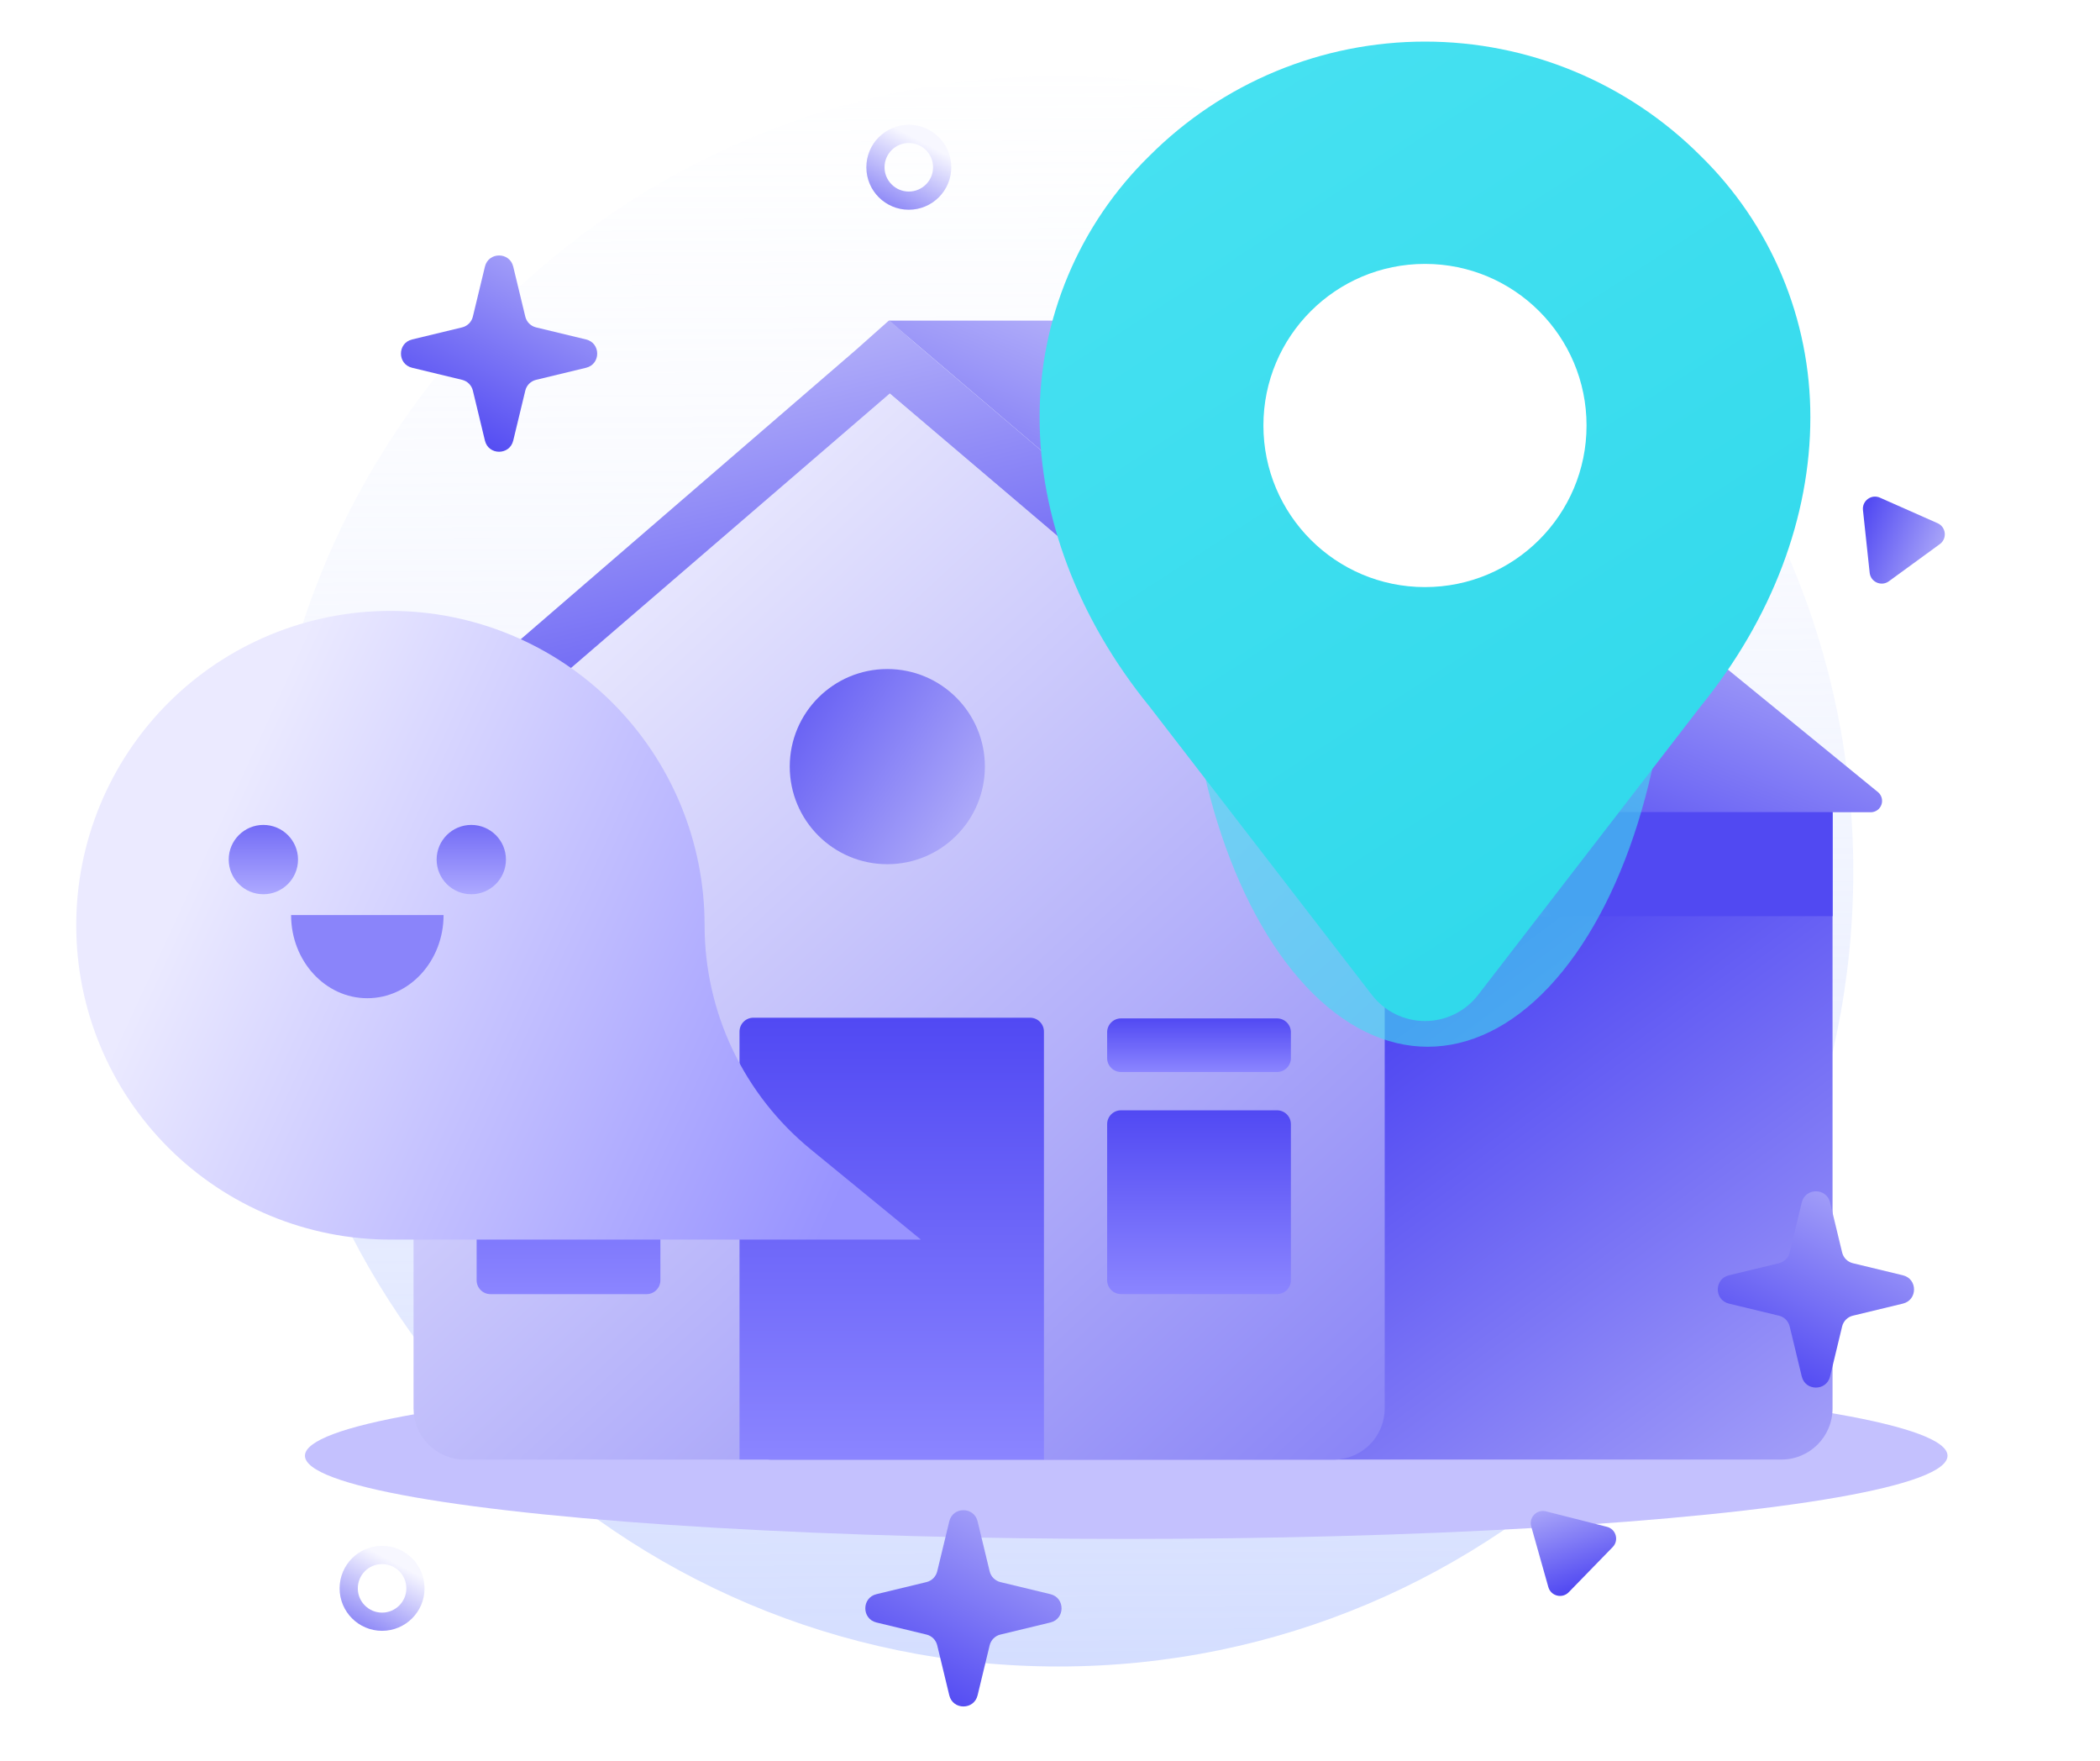 <svg width="303" height="254" viewBox="0 0 303 254" fill="none" xmlns="http://www.w3.org/2000/svg">
<path d="M152.701 240.402C216.049 240.402 267.402 189.049 267.402 125.701C267.402 62.353 216.049 11 152.701 11C89.353 11 38 62.353 38 125.701C38 189.049 89.353 240.402 152.701 240.402Z" fill="url(#paint0_linear_5_916)"/>
<g filter="url(#filter0_f_5_916)">
<ellipse cx="162.5" cy="210" rx="118.5" ry="12" fill="#C4C1FE"/>
</g>
<path d="M257.031 107.24H111.405C107.33 107.24 104.026 110.544 104.026 114.619V203.172C104.026 207.247 107.33 210.551 111.405 210.551H257.031C261.106 210.551 264.41 207.247 264.41 203.172V114.619C264.41 110.544 261.106 107.24 257.031 107.24Z" fill="url(#paint1_linear_5_916)"/>
<path d="M199.794 117.172V203.172C199.794 205.131 199.016 207.01 197.63 208.395C196.245 209.781 194.366 210.559 192.406 210.559H67.056C65.096 210.559 63.217 209.781 61.832 208.395C60.446 207.01 59.668 205.131 59.668 203.172V110.556C59.667 109.515 59.885 108.485 60.31 107.535C60.734 106.584 61.355 105.734 62.13 105.04L117.463 55.839C118.794 54.657 120.507 53.996 122.287 53.976C124.066 53.957 125.793 54.58 127.149 55.732L199.474 117.172H199.794Z" fill="url(#paint2_linear_5_916)"/>
<path d="M199.794 117.172V107.24L128.249 46.251H184.887C186.682 46.26 188.42 46.882 189.812 48.016L271.002 114.299C271.248 114.516 271.424 114.802 271.506 115.12C271.589 115.439 271.574 115.774 271.463 116.084C271.353 116.393 271.152 116.662 270.887 116.856C270.621 117.05 270.304 117.16 269.976 117.172H199.794Z" fill="url(#paint3_linear_5_916)"/>
<path d="M148.625 146.812H108.702C107.598 146.812 106.702 147.708 106.702 148.813V210.551H150.625V148.812C150.625 147.708 149.73 146.812 148.625 146.812Z" fill="url(#paint4_linear_5_916)"/>
<path d="M264.419 117.172H199.827V132.16H264.419V117.172Z" fill="url(#paint5_linear_5_916)"/>
<path d="M131.713 49.206L128.381 46.251L128.315 46.317L128.241 46.251L123.554 50.421L49.58 114.274C49.335 114.485 49.16 114.766 49.078 115.079C48.996 115.391 49.012 115.722 49.122 116.025C49.233 116.329 49.433 116.592 49.697 116.779C49.96 116.967 50.274 117.069 50.598 117.073L58.215 117.172L128.381 56.758L199.474 117.172H199.794L211.286 117.024L131.713 49.206Z" fill="url(#paint6_linear_5_916)"/>
<path d="M128.028 124.666C135.802 124.666 142.105 118.364 142.105 110.589C142.105 102.814 135.802 96.511 128.028 96.511C120.253 96.511 113.95 102.814 113.95 110.589C113.95 118.364 120.253 124.666 128.028 124.666Z" fill="url(#paint7_linear_5_916)"/>
<path d="M93.284 146.812H70.771C69.666 146.812 68.771 147.708 68.771 148.813V184.689C68.771 185.794 69.666 186.689 70.771 186.689H93.284C94.389 186.689 95.284 185.794 95.284 184.689V148.812C95.284 147.708 94.389 146.812 93.284 146.812Z" fill="url(#paint8_linear_5_916)"/>
<g filter="url(#filter1_d_5_916)">
<path d="M101.662 129.485C101.666 123.529 100.497 117.631 98.22 112.127C95.944 106.623 92.605 101.622 88.395 97.41C84.184 93.197 79.185 89.856 73.683 87.576C68.18 85.297 62.283 84.124 56.327 84.125C50.372 84.125 44.475 85.299 38.974 87.578C33.472 89.858 28.474 93.2 24.264 97.413C20.055 101.625 16.717 106.626 14.441 112.129C12.165 117.632 10.996 123.53 11 129.485C10.999 135.438 12.171 141.333 14.448 146.833C16.725 152.333 20.064 157.331 24.273 161.541C28.482 165.751 33.479 169.09 38.979 171.369C44.479 173.647 50.374 174.82 56.327 174.82H132.87L116.963 161.793C112.18 157.876 108.326 152.946 105.68 147.359C103.034 141.772 101.662 135.667 101.662 129.485Z" fill="url(#paint9_linear_5_916)"/>
</g>
<path fill-rule="evenodd" clip-rule="evenodd" d="M42 132C42 138.627 46.925 144 53 144C59.075 144 64 138.627 64 132H42Z" fill="#8A84FA"/>
<path d="M38 129C40.761 129 43 126.761 43 124C43 121.239 40.761 119 38 119C35.239 119 33 121.239 33 124C33 126.761 35.239 129 38 129Z" fill="url(#paint10_linear_5_916)"/>
<path d="M68 129C70.761 129 73 126.761 73 124C73 121.239 70.761 119 68 119C65.239 119 63 121.239 63 124C63 126.761 65.239 129 68 129Z" fill="url(#paint11_linear_5_916)"/>
<path d="M184.258 160.168H161.745C160.64 160.168 159.745 161.063 159.745 162.168V184.681C159.745 185.786 160.64 186.681 161.745 186.681H184.258C185.362 186.681 186.258 185.786 186.258 184.681V162.168C186.258 161.063 185.362 160.168 184.258 160.168Z" fill="url(#paint12_linear_5_916)"/>
<g filter="url(#filter2_f_5_916)">
<ellipse cx="206" cy="86.5" rx="35" ry="64.5" fill="#40DFF0" fill-opacity="0.6"/>
</g>
<path d="M184.258 146.911H161.745C160.64 146.911 159.745 147.807 159.745 148.911V152.643C159.745 153.748 160.64 154.643 161.745 154.643H184.258C185.362 154.643 186.258 153.748 186.258 152.643V148.911C186.258 147.807 185.362 146.911 184.258 146.911Z" fill="url(#paint13_linear_5_916)"/>
<path d="M264.053 173.461C263.535 171.317 260.485 171.317 259.968 173.461L258.226 180.677C258.041 181.443 257.443 182.041 256.676 182.226L249.46 183.968C247.316 184.486 247.316 187.535 249.46 188.053L256.676 189.795C257.443 189.98 258.041 190.578 258.226 191.344L259.968 198.56C260.485 200.704 263.535 200.704 264.053 198.56L265.794 191.344C265.979 190.578 266.578 189.98 267.344 189.795L274.56 188.053C276.704 187.535 276.704 184.486 274.56 183.968L267.344 182.226C266.578 182.041 265.979 181.443 265.794 180.677L264.053 173.461Z" fill="url(#paint14_linear_5_916)"/>
<path d="M141.053 219.461C140.535 217.317 137.485 217.317 136.968 219.461L135.226 226.677C135.041 227.443 134.443 228.041 133.676 228.226L126.46 229.968C124.316 230.486 124.316 233.535 126.46 234.053L133.676 235.795C134.443 235.98 135.041 236.578 135.226 237.344L136.968 244.56C137.485 246.704 140.535 246.704 141.053 244.56L142.794 237.344C142.979 236.578 143.578 235.98 144.344 235.795L151.56 234.053C153.704 233.535 153.704 230.486 151.56 229.968L144.344 228.226C143.578 228.041 142.979 227.443 142.794 226.677L141.053 219.461Z" fill="url(#paint15_linear_5_916)"/>
<path d="M74.052 38.461C73.535 36.317 70.485 36.317 69.968 38.461L68.226 45.677C68.041 46.443 67.443 47.041 66.677 47.226L59.461 48.968C57.316 49.486 57.316 52.535 59.461 53.053L66.677 54.795C67.443 54.98 68.041 55.578 68.226 56.344L69.968 63.56C70.485 65.704 73.535 65.704 74.052 63.56L75.794 56.344C75.979 55.578 76.578 54.98 77.344 54.795L84.56 53.053C86.704 52.535 86.704 49.486 84.56 48.968L77.344 47.226C76.578 47.041 75.979 46.443 75.794 45.677L74.052 38.461Z" fill="url(#paint16_linear_5_916)"/>
<circle r="4.815" transform="matrix(-1 0 0 1 131.128 24.128)" stroke="url(#paint17_linear_5_916)" stroke-width="2.626"/>
<path d="M279.89 78.492C280.979 77.697 280.799 76.022 279.567 75.476L271.249 71.791C270.017 71.245 268.656 72.237 268.799 73.578L269.766 82.624C269.91 83.964 271.45 84.647 272.539 83.852L279.89 78.492Z" fill="url(#paint18_linear_5_916)"/>
<path d="M223.046 218.018C221.74 217.687 220.564 218.894 220.931 220.191L223.403 228.947C223.77 230.244 225.403 230.658 226.343 229.692L232.689 223.173C233.629 222.207 233.171 220.586 231.865 220.255L223.046 218.018Z" fill="url(#paint19_linear_5_916)"/>
<circle r="4.815" transform="matrix(-1 0 0 1 55.128 229.128)" stroke="url(#paint20_linear_5_916)" stroke-width="2.626"/>
<path d="M245.357 22.473C240.139 17.25 233.942 13.108 227.122 10.281C220.301 7.455 212.991 6 205.608 6C198.225 6 190.915 7.455 184.094 10.281C177.274 13.108 171.077 17.25 165.859 22.473C160.827 27.388 156.831 33.261 154.107 39.746C151.383 46.232 149.987 53.197 150 60.231C150 74.498 155.508 89.199 165.859 101.922L197.945 143.522C198.85 144.694 200.011 145.643 201.339 146.296C202.667 146.949 204.128 147.289 205.608 147.289C207.088 147.289 208.549 146.949 209.877 146.296C211.206 145.643 212.366 144.694 213.271 143.522L245.357 101.922C255.708 89.199 261.208 74.498 261.208 60.231C261.223 53.198 259.828 46.233 257.105 39.747C254.383 33.262 250.388 27.388 245.357 22.473Z" fill="url(#paint21_linear_5_916)"/>
<path d="M205.604 84.692C218.479 84.692 228.916 74.255 228.916 61.38C228.916 48.506 218.479 38.069 205.604 38.069C192.729 38.069 182.292 48.506 182.292 61.38C182.292 74.255 192.729 84.692 205.604 84.692Z" fill="white"/>
<defs>
<filter id="filter0_f_5_916" x="22.114" y="176.114" width="280.772" height="67.772" filterUnits="userSpaceOnUse" color-interpolation-filters="sRGB">
<feFlood flood-opacity="0" result="BackgroundImageFix"/>
<feBlend mode="normal" in="SourceGraphic" in2="BackgroundImageFix" result="shape"/>
<feGaussianBlur stdDeviation="10.943" result="effect1_foregroundBlur_5_916"/>
</filter>
<filter id="filter1_d_5_916" x="0" y="77.125" width="143.87" height="112.695" filterUnits="userSpaceOnUse" color-interpolation-filters="sRGB">
<feFlood flood-opacity="0" result="BackgroundImageFix"/>
<feColorMatrix in="SourceAlpha" type="matrix" values="0 0 0 0 0 0 0 0 0 0 0 0 0 0 0 0 0 0 127 0" result="hardAlpha"/>
<feOffset dy="4"/>
<feGaussianBlur stdDeviation="5.5"/>
<feComposite in2="hardAlpha" operator="out"/>
<feColorMatrix type="matrix" values="0 0 0 0 0.346 0 0 0 0 0.322 0 0 0 0 0.879 0 0 0 0.25 0"/>
<feBlend mode="normal" in2="BackgroundImageFix" result="effect1_dropShadow_5_916"/>
<feBlend mode="normal" in="SourceGraphic" in2="effect1_dropShadow_5_916" result="shape"/>
</filter>
<filter id="filter2_f_5_916" x="149.114" y="0.114" width="113.772" height="172.772" filterUnits="userSpaceOnUse" color-interpolation-filters="sRGB">
<feFlood flood-opacity="0" result="BackgroundImageFix"/>
<feBlend mode="normal" in="SourceGraphic" in2="BackgroundImageFix" result="shape"/>
<feGaussianBlur stdDeviation="10.943" result="effect1_foregroundBlur_5_916"/>
</filter>
<linearGradient id="paint0_linear_5_916" x1="151.817" y1="-26.349" x2="154.167" y2="376.463" gradientUnits="userSpaceOnUse">
<stop stop-color="white" stop-opacity="0"/>
<stop offset="1" stop-color="#9DB3FF"/>
</linearGradient>
<linearGradient id="paint1_linear_5_916" x1="167" y1="175" x2="270.911" y2="314.436" gradientUnits="userSpaceOnUse">
<stop stop-color="#5149F2"/>
<stop offset="1" stop-color="#F7F7FF"/>
</linearGradient>
<linearGradient id="paint2_linear_5_916" x1="285" y1="266" x2="86.509" y2="52.204" gradientUnits="userSpaceOnUse">
<stop stop-color="#5149F2"/>
<stop offset="1" stop-color="#F7F7FF"/>
</linearGradient>
<linearGradient id="paint3_linear_5_916" x1="178.5" y1="107" x2="208.414" y2="30.363" gradientUnits="userSpaceOnUse">
<stop stop-color="#5149F2"/>
<stop offset="1" stop-color="#F7F7FF"/>
</linearGradient>
<linearGradient id="paint4_linear_5_916" x1="128.664" y1="146.812" x2="128.664" y2="210.551" gradientUnits="userSpaceOnUse">
<stop stop-color="#5149F3"/>
<stop offset="1" stop-color="#8B85FF"/>
</linearGradient>
<linearGradient id="paint5_linear_5_916" x1="203.5" y1="92" x2="154.478" y2="116.949" gradientUnits="userSpaceOnUse">
<stop stop-color="#5149F2"/>
<stop offset="1" stop-color="#F7F7FF"/>
</linearGradient>
<linearGradient id="paint6_linear_5_916" x1="187.46" y1="95.621" x2="163.906" y2="-7.097" gradientUnits="userSpaceOnUse">
<stop stop-color="#5149F2"/>
<stop offset="1" stop-color="#F7F7FF"/>
</linearGradient>
<linearGradient id="paint7_linear_5_916" x1="101" y1="107" x2="161.71" y2="143.977" gradientUnits="userSpaceOnUse">
<stop stop-color="#5149F2"/>
<stop offset="1" stop-color="#F7F7FF"/>
</linearGradient>
<linearGradient id="paint8_linear_5_916" x1="82.028" y1="146.812" x2="82.028" y2="186.689" gradientUnits="userSpaceOnUse">
<stop stop-color="#5149F3"/>
<stop offset="1" stop-color="#8B85FF"/>
</linearGradient>
<linearGradient id="paint9_linear_5_916" x1="21.651" y1="135.353" x2="116.383" y2="179.172" gradientUnits="userSpaceOnUse">
<stop stop-color="#EBEAFF"/>
<stop offset="1" stop-color="#9893FF"/>
</linearGradient>
<linearGradient id="paint10_linear_5_916" x1="38" y1="119" x2="38" y2="129" gradientUnits="userSpaceOnUse">
<stop stop-color="#736CF6"/>
<stop offset="1" stop-color="#ADA9FF"/>
</linearGradient>
<linearGradient id="paint11_linear_5_916" x1="68" y1="119" x2="68" y2="129" gradientUnits="userSpaceOnUse">
<stop stop-color="#736CF6"/>
<stop offset="1" stop-color="#ADA9FF"/>
</linearGradient>
<linearGradient id="paint12_linear_5_916" x1="173.001" y1="160.168" x2="173.001" y2="186.681" gradientUnits="userSpaceOnUse">
<stop stop-color="#5149F3"/>
<stop offset="1" stop-color="#8B85FF"/>
</linearGradient>
<linearGradient id="paint13_linear_5_916" x1="173.001" y1="146.911" x2="173.001" y2="154.643" gradientUnits="userSpaceOnUse">
<stop stop-color="#5149F3"/>
<stop offset="1" stop-color="#8B85FF"/>
</linearGradient>
<linearGradient id="paint14_linear_5_916" x1="247.17" y1="194.252" x2="273.525" y2="144.018" gradientUnits="userSpaceOnUse">
<stop stop-color="#5149F2"/>
<stop offset="1" stop-color="#F7F7FF"/>
</linearGradient>
<linearGradient id="paint15_linear_5_916" x1="124.17" y1="240.252" x2="150.525" y2="190.018" gradientUnits="userSpaceOnUse">
<stop stop-color="#5149F2"/>
<stop offset="1" stop-color="#F7F7FF"/>
</linearGradient>
<linearGradient id="paint16_linear_5_916" x1="57.17" y1="59.252" x2="83.525" y2="9.018" gradientUnits="userSpaceOnUse">
<stop stop-color="#5149F2"/>
<stop offset="1" stop-color="#F7F7FF"/>
</linearGradient>
<linearGradient id="paint17_linear_5_916" x1="10.456" y1="8.532" x2="2.77" y2="-6.12" gradientUnits="userSpaceOnUse">
<stop stop-color="#5149F2"/>
<stop offset="1" stop-color="#F7F7FF"/>
</linearGradient>
<linearGradient id="paint18_linear_5_916" x1="269.563" y1="71.852" x2="291.543" y2="80.546" gradientUnits="userSpaceOnUse">
<stop stop-color="#5149F2"/>
<stop offset="1" stop-color="#F7F7FF"/>
</linearGradient>
<linearGradient id="paint19_linear_5_916" x1="224.527" y1="230.205" x2="217.189" y2="207.737" gradientUnits="userSpaceOnUse">
<stop stop-color="#5149F2"/>
<stop offset="1" stop-color="#F7F7FF"/>
</linearGradient>
<linearGradient id="paint20_linear_5_916" x1="10.456" y1="8.532" x2="2.77" y2="-6.12" gradientUnits="userSpaceOnUse">
<stop stop-color="#5149F2"/>
<stop offset="1" stop-color="#F7F7FF"/>
</linearGradient>
<linearGradient id="paint21_linear_5_916" x1="150.043" y1="6.338" x2="230.794" y2="130.968" gradientUnits="userSpaceOnUse">
<stop stop-color="#49E2F2"/>
<stop offset="1" stop-color="#31D9EB"/>
</linearGradient>
</defs>
</svg>

